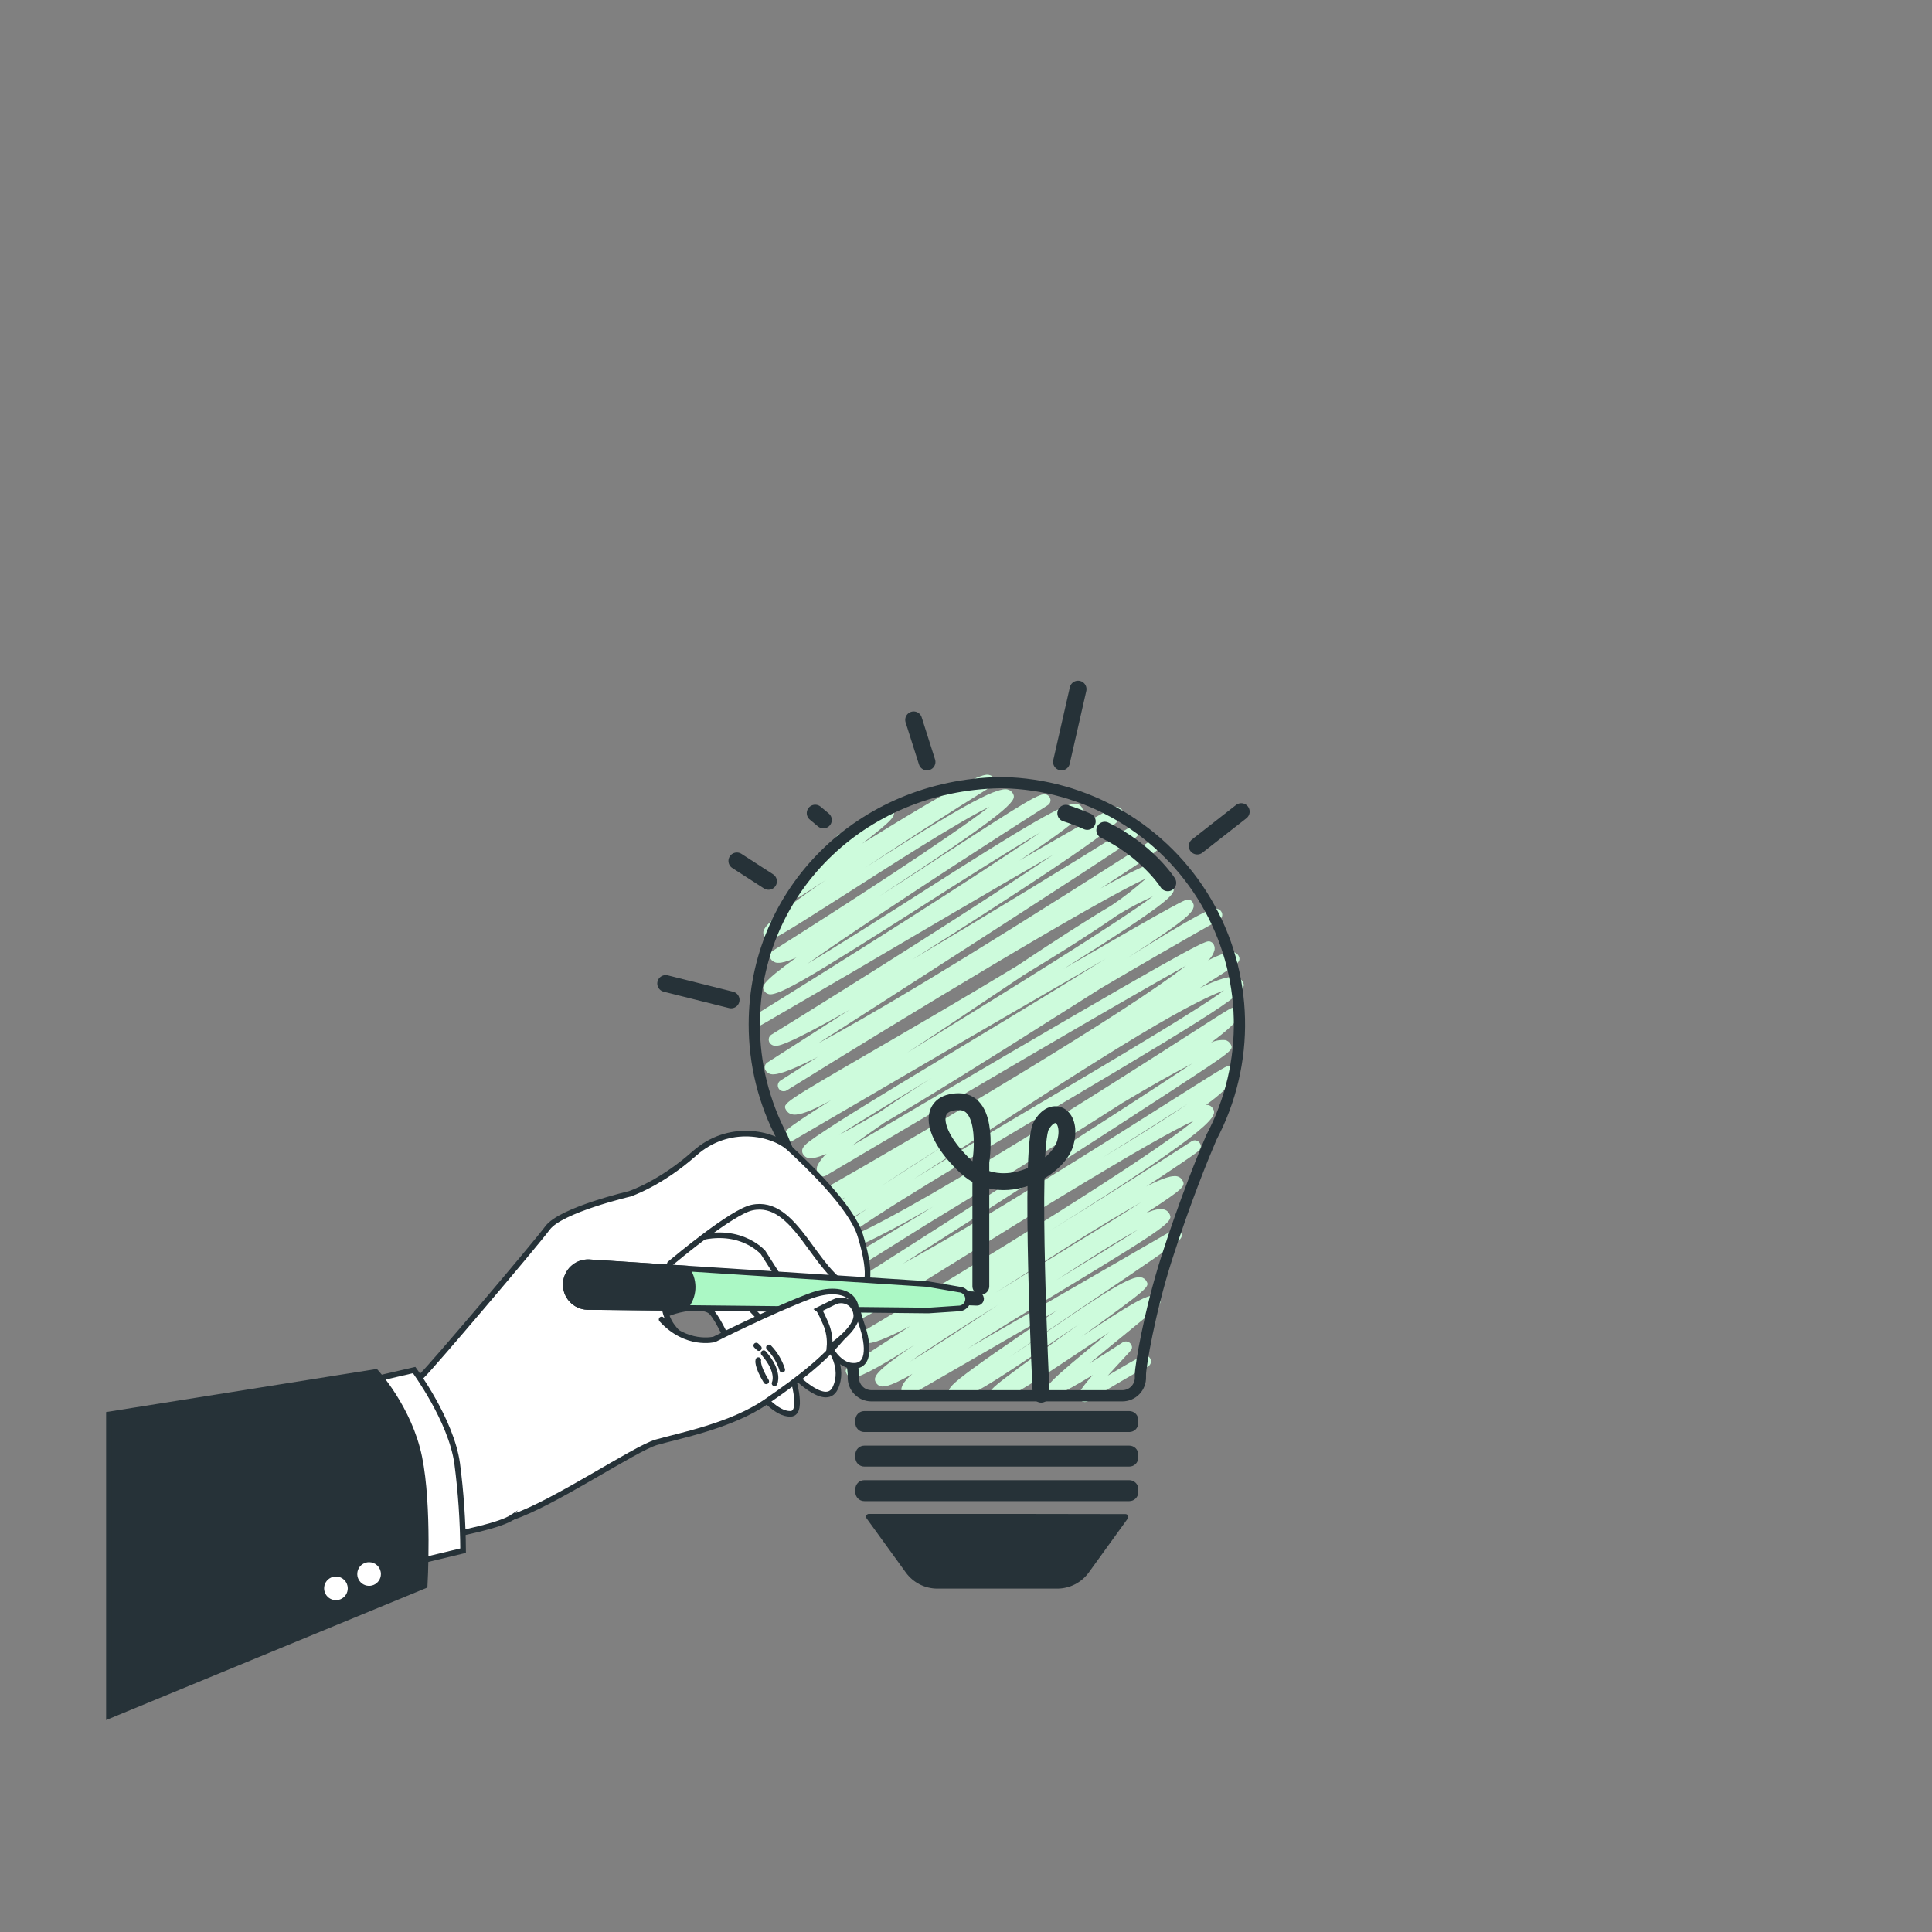<svg width="400" height="400" viewBox="0 0 400 400" fill="none" xmlns="http://www.w3.org/2000/svg">
<rect x="0" y="0" width="400" height="400" fill="#808080" stroke="none"/>
<path d="M159.105 182.472L152.561 178.248" stroke="#263238" stroke-width="3.488" stroke-linecap="round" stroke-linejoin="round"/>
<path d="M170.472 169.768L168.776 168.352" stroke="#263238" stroke-width="3.488" stroke-linecap="round" stroke-linejoin="round"/>
<path d="M151.368 207.016L137.824 203.624" stroke="#263238" stroke-width="3.488" stroke-linecap="round" stroke-linejoin="round"/>
<path d="M224.568 290.264C224.468 290.263 224.369 290.25 224.272 290.224C223.96 290.143 223.693 289.942 223.528 289.664C223.112 288.936 222.888 288.544 226.264 284.672C218.984 289.128 218.208 288.944 217.784 288.84C217.452 288.742 217.168 288.526 216.984 288.232C216.312 287.072 216.184 286.84 229.656 275.816C227.496 277.216 225.248 278.72 223.256 280.048C211.4 287.96 207.712 290.208 206.08 289.832C205.882 289.787 205.696 289.702 205.532 289.583C205.369 289.463 205.231 289.311 205.128 289.136C204.408 287.888 204.408 287.888 220.328 276.384L223.48 274.112C221.64 275.336 219.808 276.584 218.128 277.728C205.6 286.248 199.896 289.928 197.76 289.448C197.537 289.398 197.328 289.301 197.145 289.163C196.963 289.025 196.813 288.849 196.704 288.648C195.904 287.296 195.744 286.992 218.896 271.264L188.448 288.864C188.177 289.015 187.857 289.054 187.558 288.972C187.259 288.889 187.004 288.693 186.848 288.424C186.312 287.496 186.728 286.36 188.928 284.424C185.424 286.44 183.392 287.248 182.392 287.016C182.184 286.968 181.988 286.879 181.815 286.754C181.641 286.629 181.495 286.471 181.384 286.288C180.72 285.136 180.976 284.072 189.448 278.376C180.712 283.84 177.488 285.448 176.232 285.152C176.045 285.109 175.87 285.027 175.716 284.913C175.562 284.799 175.432 284.654 175.336 284.488C174.752 283.488 175.296 283.128 177.304 281.8L181.728 278.912L188.496 274.536C181.04 278.408 179.92 278.144 179.296 277.992C179.086 277.944 178.888 277.855 178.713 277.728C178.538 277.602 178.391 277.441 178.28 277.256C178.133 276.985 178.095 276.668 178.176 276.37C178.256 276.072 178.448 275.816 178.712 275.656C202.192 261.736 238.44 239.408 247.176 232.024C238.464 235.984 212.416 252.16 197.576 261.4C178.464 273.28 178.376 273.256 177.576 273.048C177.411 273.011 177.255 272.941 177.117 272.842C176.98 272.743 176.864 272.617 176.776 272.472C176.128 271.352 176.16 270.632 183.808 265.896C180.288 267.552 177.968 268.296 176.944 268.056C176.72 268.004 176.509 267.906 176.325 267.768C176.14 267.631 175.986 267.456 175.872 267.256C175.719 266.99 175.674 266.676 175.747 266.378C175.82 266.08 176.005 265.821 176.264 265.656C199.96 250.56 233.296 229.184 246.896 220.152C243.112 222.08 238.032 224.952 232.384 228.336C227.816 231.272 222.4 234.688 215.992 238.672C207.528 243.944 198.968 249.168 191.84 253.488C174.624 264.352 174.416 264.304 173.576 264.096C173.411 264.057 173.255 263.985 173.118 263.884C172.98 263.784 172.864 263.658 172.776 263.512C172.629 263.241 172.591 262.924 172.672 262.626C172.752 262.328 172.944 262.072 173.208 261.912C178.392 258.832 184.112 255.4 190.048 251.8L193.168 249.832C180.736 256.944 173.864 260.056 171.84 259.56C171.606 259.515 171.385 259.42 171.19 259.282C170.996 259.144 170.833 258.966 170.712 258.76C169.968 257.48 171.024 255.848 179.792 250.12C174.136 253.568 171.896 254.592 170.944 254.36C170.763 254.319 170.591 254.241 170.441 254.131C170.291 254.021 170.166 253.881 170.072 253.72C169.568 252.848 169.16 252.12 175.016 247.872C171.864 249.472 169.872 250.12 168.92 249.888C168.704 249.842 168.5 249.751 168.321 249.621C168.142 249.492 167.992 249.327 167.88 249.136C167.8 248.999 167.748 248.847 167.727 248.688C167.706 248.53 167.718 248.37 167.76 248.216C167.844 247.91 168.045 247.648 168.32 247.488C194.28 232.728 233.592 209.352 245.56 199.92C232.432 207.168 196.24 228.416 170.984 243.392C170.848 243.473 170.697 243.525 170.54 243.547C170.383 243.569 170.223 243.56 170.07 243.52C169.917 243.479 169.773 243.409 169.647 243.313C169.521 243.217 169.416 243.097 169.336 242.96C169.213 242.741 169.137 242.498 169.111 242.248C169.084 241.998 169.109 241.745 169.184 241.504C169.63 240.49 170.303 239.592 171.152 238.88C169.288 239.64 168.04 239.92 167.328 239.744C167.107 239.69 166.899 239.592 166.717 239.454C166.535 239.316 166.384 239.143 166.272 238.944C165.552 237.704 166.928 236.744 169.008 235.296C170.608 234.216 172.872 232.72 176.04 230.736C181.952 227.04 190.064 222.144 198.656 216.968C208.312 211.144 219.784 204.224 228.896 198.496C209.4 209.696 178.696 227.632 163.952 236.256C163.673 236.415 163.343 236.458 163.032 236.376C162.88 236.336 162.737 236.266 162.612 236.17C162.487 236.074 162.382 235.953 162.304 235.816C161.688 234.744 161.504 234.432 172.104 227.76C167.952 230.04 165.328 231.024 163.992 230.712C163.74 230.66 163.501 230.555 163.292 230.405C163.083 230.255 162.907 230.062 162.776 229.84C161.976 228.464 161.976 228.464 181.224 217.288C190.128 212.12 200.752 205.944 210.528 200.008C218.736 194.552 225.16 190.408 230.032 187.528C232.588 185.828 235.013 183.941 237.288 181.88C227.296 186.368 187.84 210.224 162.888 225.744C162.619 225.914 162.293 225.97 161.982 225.899C161.672 225.829 161.402 225.638 161.232 225.368C161.062 225.099 161.007 224.773 161.077 224.462C161.148 224.152 161.339 223.882 161.608 223.712L169.352 218.784C162.952 222.072 160.552 222.624 159.568 222.376C159.345 222.324 159.135 222.226 158.952 222.089C158.769 221.951 158.616 221.776 158.504 221.576C158.349 221.311 158.303 220.996 158.376 220.697C158.449 220.398 158.636 220.14 158.896 219.976L175.944 209.048C162.008 216.92 160.88 216.64 160.192 216.464C160.009 216.422 159.837 216.342 159.685 216.231C159.534 216.119 159.407 215.978 159.312 215.816C159.162 215.548 159.121 215.233 159.197 214.935C159.273 214.637 159.46 214.38 159.72 214.216C177.688 203.104 203.216 187.016 218.12 176.928C206.08 183.864 188.52 194.168 176.168 201.432L162.4 209.432C159.344 211.216 157.864 212.088 157.072 212.488L156.864 212.616C156.312 212.88 156.176 212.84 155.944 212.776C155.718 212.716 155.515 212.591 155.359 212.417C155.204 212.243 155.102 212.027 155.067 211.796C155.032 211.565 155.066 211.328 155.163 211.116C155.261 210.904 155.418 210.724 155.616 210.6C174.672 198.816 202.816 181.056 215.424 172.32C208.712 176.208 198.688 182.6 190.624 187.76C168.016 202.16 161.144 206.304 159.152 205.808C158.963 205.763 158.784 205.681 158.628 205.565C158.471 205.45 158.339 205.304 158.24 205.136C157.744 204.264 157.384 203.648 164.896 198.232C162.848 199.136 161.464 199.48 160.656 199.288C160.428 199.236 160.212 199.139 160.022 199.001C159.833 198.864 159.673 198.689 159.552 198.488C159.404 198.221 159.362 197.906 159.437 197.609C159.511 197.312 159.695 197.055 159.952 196.888C174.712 187.6 197.144 173.04 204.856 167.016C198.104 170.32 183.368 179.816 174.696 185.368C160.528 194.4 160 194.624 159.096 194.4C158.93 194.362 158.774 194.29 158.637 194.19C158.499 194.09 158.383 193.963 158.296 193.816C157.656 192.72 157.096 191.744 170.968 182.208C169.256 183.296 167.504 184.424 165.712 185.576C165.564 185.696 165.39 185.781 165.205 185.824C165.019 185.867 164.826 185.867 164.64 185.824C164.482 185.787 164.334 185.717 164.205 185.619C164.075 185.521 163.968 185.398 163.888 185.256C163.032 183.776 164.264 182.504 174 175.04C173.822 175.002 173.653 174.927 173.505 174.82C173.358 174.712 173.235 174.575 173.144 174.416C172.996 174.14 172.96 173.818 173.045 173.516C173.131 173.215 173.329 172.958 173.6 172.8C173.825 172.677 174.081 172.624 174.336 172.648C175.602 171.914 176.827 171.112 178.008 170.248C181.912 167.504 183.016 166.848 183.968 167.048C184.154 167.089 184.33 167.167 184.484 167.279C184.638 167.39 184.767 167.533 184.864 167.696C185.552 168.896 185.016 169.616 178.464 174.688C180.288 173.56 182.168 172.392 184.064 171.24C202.56 159.928 203.992 160.264 204.864 160.472C205.056 160.514 205.237 160.595 205.396 160.711C205.554 160.826 205.686 160.974 205.784 161.144C205.935 161.412 205.977 161.726 205.903 162.024C205.828 162.321 205.643 162.579 205.384 162.744C196.36 168.344 186.984 174.408 179.12 179.648C197.376 167.992 206.152 162.848 208.624 163.472C208.839 163.52 209.041 163.612 209.218 163.741C209.396 163.87 209.545 164.035 209.656 164.224C210.416 165.544 210.968 166.504 185.712 183.128L182.08 185.528C187.168 182.328 192.32 178.968 196.48 176.248C212.68 165.736 215.304 164.192 216.528 164.48C216.696 164.524 216.853 164.601 216.991 164.707C217.128 164.813 217.243 164.945 217.328 165.096C217.481 165.362 217.526 165.677 217.453 165.975C217.38 166.273 217.195 166.531 216.936 166.696C201.272 176.68 178.392 191.584 167.08 199.592C173.16 196.008 181.776 190.512 189.28 185.728C213.064 170.528 220.824 165.928 223.016 166.456C223.212 166.503 223.397 166.589 223.559 166.709C223.721 166.828 223.857 166.979 223.96 167.152C224.544 168.168 224.968 168.888 211.056 178.176C230.552 166.864 230.928 166.976 231.544 167.12C231.701 167.161 231.848 167.232 231.977 167.329C232.106 167.427 232.215 167.549 232.296 167.688C233.096 169.072 233.664 170.088 196.88 193.592C194.208 195.304 191.528 197.008 188.88 198.672C203.44 190.064 220.792 179.472 233.936 171.264C234.074 171.18 234.227 171.125 234.386 171.1C234.545 171.075 234.708 171.082 234.864 171.12C235.179 171.201 235.449 171.402 235.616 171.68C236.184 172.672 235.344 173.28 234.456 173.888C233.912 174.264 233.112 174.808 232.056 175.488C230.12 176.776 227.256 178.688 223.56 181.088C217.336 185.144 208.64 190.768 197.712 197.808C187.184 204.584 176.576 211.408 169.304 216.056C178.912 210.976 197.6 200 233.6 177C238.784 173.696 238.784 173.696 239.312 173.8C239.47 173.839 239.619 173.91 239.75 174.007C239.88 174.105 239.99 174.228 240.072 174.368C240.368 174.88 240.536 175.168 239.576 176.024C238.296 177.144 235.112 179.224 227.848 183.944C238.136 178.304 239.096 178.536 239.72 178.696C239.902 178.737 240.073 178.815 240.223 178.925C240.373 179.035 240.499 179.175 240.592 179.336C241.024 180.088 241.128 180.992 239.528 182.784C240.159 182.587 240.827 182.538 241.48 182.64C241.741 182.695 241.988 182.803 242.204 182.959C242.42 183.115 242.602 183.314 242.736 183.544C243.536 184.92 243.936 185.624 220.168 200.616C245.336 186.04 245.584 186.104 246.184 186.264C246.338 186.304 246.483 186.373 246.609 186.469C246.736 186.566 246.841 186.686 246.92 186.824C247.72 188.152 246.28 189.488 242.84 192C240.624 193.6 237.496 195.712 233.304 198.4C247.28 189.672 250.784 187.864 252.032 188.168C252.209 188.211 252.375 188.289 252.521 188.398C252.666 188.507 252.789 188.643 252.88 188.8C252.96 188.936 253.012 189.087 253.033 189.244C253.054 189.401 253.042 189.56 253 189.712C252.96 189.867 252.888 190.012 252.791 190.138C252.693 190.264 252.571 190.37 252.432 190.448C244.272 195.072 235.976 199.856 227.96 204.576L219.656 209.824C203.328 220.16 191.416 227.592 183.056 232.456C180.408 234.272 178.144 235.888 176.328 237.256C183.768 232.856 196.44 225.376 209.128 217.976C249.128 194.568 249.736 194.736 250.496 194.936C250.653 194.977 250.8 195.048 250.929 195.145C251.058 195.243 251.167 195.365 251.248 195.504C251.364 195.709 251.437 195.935 251.463 196.169C251.489 196.403 251.468 196.639 251.4 196.864C251.164 197.639 250.712 198.33 250.096 198.856C252.84 197.488 254.56 196.928 255.408 197.128C255.614 197.176 255.809 197.265 255.979 197.39C256.15 197.515 256.293 197.674 256.4 197.856C257.04 198.96 256.144 199.56 254.168 200.872C252.976 201.672 251.216 202.784 248.776 204.304L248.304 204.6C252.032 202.816 254.648 201.976 255.96 202.296C256.228 202.352 256.482 202.462 256.705 202.62C256.928 202.779 257.116 202.982 257.256 203.216C258.36 205.128 257.256 206.344 218.224 229.432C201.832 239.2 180.176 252 174.272 256.8C177.528 255.656 185.64 251.736 205.8 239.536C222.232 229.592 240.328 217.984 249 212.408C255.024 208.544 255.016 208.552 255.552 208.68C255.871 208.761 256.144 208.966 256.312 209.248C256.8 210.096 257.296 210.952 250.712 215.856C251.642 215.436 252.663 215.26 253.68 215.344C253.904 215.397 254.115 215.495 254.299 215.633C254.484 215.771 254.638 215.945 254.752 216.144C255.456 217.368 255.456 217.368 242.512 225.848C236.112 230.024 227.232 235.792 216.032 242.992C205.232 249.936 194.344 256.904 186.888 261.664C201.992 253.568 230.296 235.616 242.888 227.632C254.088 220.552 254.088 220.552 254.696 220.704C254.853 220.745 255 220.816 255.129 220.913C255.258 221.011 255.367 221.133 255.448 221.272C256.304 222.76 254.944 224.872 249.68 228.784C249.834 228.762 249.99 228.762 250.144 228.784C250.34 228.831 250.525 228.917 250.687 229.037C250.849 229.156 250.985 229.307 251.088 229.48C251.928 230.936 252.88 232.584 217.376 254.816C227.584 248.528 238.176 241.84 246.728 236.296C246.865 236.207 247.019 236.147 247.179 236.119C247.34 236.091 247.505 236.097 247.664 236.135C247.823 236.173 247.972 236.243 248.103 236.341C248.234 236.439 248.343 236.563 248.424 236.704C249.008 237.728 248.2 238.304 246.824 239.264C246.024 239.832 244.816 240.664 243.232 241.72C241.648 242.776 239.68 244.12 237.304 245.656C240.616 243.976 242.664 243.296 243.704 243.552C243.93 243.603 244.143 243.701 244.329 243.838C244.514 243.976 244.67 244.151 244.784 244.352C245.456 245.512 245.304 245.952 237.208 251.184C238.912 250.456 240.12 250.192 240.896 250.384C241.137 250.436 241.365 250.538 241.565 250.682C241.764 250.827 241.932 251.011 242.056 251.224C243 252.824 242.288 253.576 220.608 266.704C214.4 270.464 206.584 275.192 200.256 279.272L242.824 254.704C242.96 254.624 243.111 254.571 243.268 254.551C243.425 254.53 243.584 254.542 243.736 254.584C244.042 254.666 244.303 254.864 244.464 255.136C245.056 256.168 244.216 256.784 242.824 257.808C241.984 258.424 240.752 259.296 239.056 260.464C235.896 262.656 231.504 265.624 226.856 268.776C221.44 272.44 214.624 277.056 209.04 280.936C211.608 279.24 214.28 277.424 216.656 275.808C229.032 267.392 234.256 264.024 236.296 264.472C236.51 264.519 236.712 264.609 236.889 264.737C237.067 264.865 237.216 265.028 237.328 265.216C238.024 266.432 238.056 266.488 223.864 276.768C234.16 269.92 237.528 267.968 239.064 268.312C239.262 268.357 239.448 268.442 239.612 268.562C239.776 268.682 239.913 268.834 240.016 269.008C240.576 269.984 240.576 269.984 233.416 275.832C231.256 277.592 228.256 280.04 225.552 282.304C227.744 280.952 230.16 279.416 232.456 277.928C232.593 277.839 232.747 277.779 232.907 277.751C233.068 277.723 233.233 277.729 233.392 277.767C233.551 277.805 233.7 277.875 233.831 277.973C233.962 278.071 234.071 278.195 234.152 278.336C234.6 279.136 234.432 279.296 232.792 281.056C231.456 282.488 230.312 283.744 229.344 284.816C236.608 280.488 236.872 280.56 237.384 280.688C237.54 280.729 237.686 280.8 237.813 280.897C237.941 280.995 238.048 281.117 238.128 281.256C238.208 281.393 238.26 281.543 238.281 281.7C238.302 281.857 238.292 282.016 238.251 282.168C238.21 282.321 238.14 282.464 238.043 282.589C237.946 282.714 237.826 282.818 237.688 282.896C237.572 282.966 237.445 283.015 237.312 283.04C236.248 283.52 230.336 287 225.128 290.152C224.953 290.232 224.761 290.271 224.568 290.264V290.264ZM236.112 282.4C236.239 282.615 236.429 282.785 236.656 282.888C236.431 282.782 236.242 282.613 236.112 282.4V282.4ZM206.576 270.184C199.664 274.496 192.864 278.816 188.432 281.896C193.256 279.024 200.264 274.4 206.576 270.184V270.184ZM236.328 248.88C228.48 253.232 215.784 261.408 206.136 267.64C209.688 265.424 213.736 262.92 218.336 260.088C224.672 256.192 231.496 252 236.328 248.88V248.88ZM235.816 254.48C231.552 256.752 225.08 260.88 218.768 265L219.432 264.6C225.328 261.016 231.728 257.136 235.816 254.464V254.48ZM196.48 236.512C191.2 239.816 186.4 242.928 182.4 245.6C186.544 242.952 191.456 239.776 196.48 236.512ZM253.432 205.048C251.112 205.848 246.192 208.088 235.784 214.336C225.376 220.584 212.8 228.8 201.6 236.08C196.712 239.28 192.6 241.92 189.128 244.144C195.864 240 204.912 234.584 217 227.432C231.712 218.704 248.16 208.976 253.432 205.048V205.048ZM245.92 228.52L244.224 229.6C238.624 233.158 233.32 236.504 228.312 239.64C234.992 235.624 241.304 231.696 245.92 228.52ZM192.864 223.2C185.528 227.632 178.4 232 173.664 234.984C176.064 233.76 178.952 232.12 182.216 230.184C185.424 228 189.016 225.64 192.864 223.2ZM211.648 202.064C208.576 204.112 205.552 206.144 202.72 208.04C197.12 211.816 192.144 215.112 187.832 217.944L192.24 215.224C208.44 205.24 231.832 190.808 238.712 185.576C236.168 186.714 233.701 188.018 231.328 189.48C228.592 191.392 225.112 193.688 220.704 196.472C217.832 198.272 214.784 200.144 211.648 202.048V202.064Z" fill="#ABF8C5"/>
<g opacity="0.4">
<path d="M224.568 290.264C224.468 290.263 224.369 290.25 224.272 290.224C223.96 290.143 223.693 289.942 223.528 289.664C223.112 288.936 222.888 288.544 226.264 284.672C218.984 289.128 218.208 288.944 217.784 288.84C217.452 288.742 217.168 288.526 216.984 288.232C216.312 287.072 216.184 286.84 229.656 275.816C227.496 277.216 225.248 278.72 223.256 280.048C211.4 287.96 207.712 290.208 206.08 289.832C205.882 289.787 205.696 289.702 205.532 289.583C205.369 289.463 205.231 289.311 205.128 289.136C204.408 287.888 204.408 287.888 220.328 276.384L223.48 274.112C221.64 275.336 219.808 276.584 218.128 277.728C205.6 286.248 199.896 289.928 197.76 289.448C197.537 289.398 197.328 289.301 197.145 289.163C196.963 289.025 196.813 288.849 196.704 288.648C195.904 287.296 195.744 286.992 218.896 271.264L188.448 288.864C188.177 289.015 187.857 289.054 187.558 288.972C187.259 288.889 187.004 288.693 186.848 288.424C186.312 287.496 186.728 286.36 188.928 284.424C185.424 286.44 183.392 287.248 182.392 287.016C182.184 286.968 181.988 286.879 181.815 286.754C181.641 286.629 181.495 286.471 181.384 286.288C180.72 285.136 180.976 284.072 189.448 278.376C180.712 283.84 177.488 285.448 176.232 285.152C176.045 285.109 175.87 285.027 175.716 284.913C175.562 284.799 175.432 284.654 175.336 284.488C174.752 283.488 175.296 283.128 177.304 281.8L181.728 278.912L188.496 274.536C181.04 278.408 179.92 278.144 179.296 277.992C179.086 277.944 178.888 277.855 178.713 277.728C178.538 277.602 178.391 277.441 178.28 277.256C178.133 276.985 178.095 276.668 178.176 276.37C178.256 276.072 178.448 275.816 178.712 275.656C202.192 261.736 238.44 239.408 247.176 232.024C238.464 235.984 212.416 252.16 197.576 261.4C178.464 273.28 178.376 273.256 177.576 273.048C177.411 273.011 177.255 272.941 177.117 272.842C176.98 272.743 176.864 272.617 176.776 272.472C176.128 271.352 176.16 270.632 183.808 265.896C180.288 267.552 177.968 268.296 176.944 268.056C176.72 268.004 176.509 267.906 176.325 267.768C176.14 267.631 175.986 267.456 175.872 267.256C175.719 266.99 175.674 266.676 175.747 266.378C175.82 266.08 176.005 265.821 176.264 265.656C199.96 250.56 233.296 229.184 246.896 220.152C243.112 222.08 238.032 224.952 232.384 228.336C227.816 231.272 222.4 234.688 215.992 238.672C207.528 243.944 198.968 249.168 191.84 253.488C174.624 264.352 174.416 264.304 173.576 264.096C173.411 264.057 173.255 263.985 173.118 263.884C172.98 263.784 172.864 263.658 172.776 263.512C172.629 263.241 172.591 262.924 172.672 262.626C172.752 262.328 172.944 262.072 173.208 261.912C178.392 258.832 184.112 255.4 190.048 251.8L193.168 249.832C180.736 256.944 173.864 260.056 171.84 259.56C171.606 259.515 171.385 259.42 171.19 259.282C170.996 259.144 170.833 258.966 170.712 258.76C169.968 257.48 171.024 255.848 179.792 250.12C174.136 253.568 171.896 254.592 170.944 254.36C170.763 254.319 170.591 254.241 170.441 254.131C170.291 254.021 170.166 253.881 170.072 253.72C169.568 252.848 169.16 252.12 175.016 247.872C171.864 249.472 169.872 250.12 168.92 249.888C168.704 249.842 168.5 249.751 168.321 249.621C168.142 249.492 167.992 249.327 167.88 249.136C167.8 248.999 167.748 248.847 167.727 248.688C167.706 248.53 167.718 248.37 167.76 248.216C167.844 247.91 168.045 247.648 168.32 247.488C194.28 232.728 233.592 209.352 245.56 199.92C232.432 207.168 196.24 228.416 170.984 243.392C170.848 243.473 170.697 243.525 170.54 243.547C170.383 243.569 170.223 243.56 170.07 243.52C169.917 243.479 169.773 243.409 169.647 243.313C169.521 243.217 169.416 243.097 169.336 242.96C169.213 242.741 169.137 242.498 169.111 242.248C169.084 241.998 169.109 241.745 169.184 241.504C169.63 240.49 170.303 239.592 171.152 238.88C169.288 239.64 168.04 239.92 167.328 239.744C167.107 239.69 166.899 239.592 166.717 239.454C166.535 239.316 166.384 239.143 166.272 238.944C165.552 237.704 166.928 236.744 169.008 235.296C170.608 234.216 172.872 232.72 176.04 230.736C181.952 227.04 190.064 222.144 198.656 216.968C208.312 211.144 219.784 204.224 228.896 198.496C209.4 209.696 178.696 227.632 163.952 236.256C163.673 236.415 163.343 236.458 163.032 236.376C162.88 236.336 162.737 236.266 162.612 236.17C162.487 236.074 162.382 235.953 162.304 235.816C161.688 234.744 161.504 234.432 172.104 227.76C167.952 230.04 165.328 231.024 163.992 230.712C163.74 230.66 163.501 230.555 163.292 230.405C163.083 230.255 162.907 230.062 162.776 229.84C161.976 228.464 161.976 228.464 181.224 217.288C190.128 212.12 200.752 205.944 210.528 200.008C218.736 194.552 225.16 190.408 230.032 187.528C232.588 185.828 235.013 183.941 237.288 181.88C227.296 186.368 187.84 210.224 162.888 225.744C162.619 225.914 162.293 225.97 161.982 225.899C161.672 225.829 161.402 225.638 161.232 225.368C161.062 225.099 161.007 224.773 161.077 224.462C161.148 224.152 161.339 223.882 161.608 223.712L169.352 218.784C162.952 222.072 160.552 222.624 159.568 222.376C159.345 222.324 159.135 222.226 158.952 222.089C158.769 221.951 158.616 221.776 158.504 221.576C158.349 221.311 158.303 220.996 158.376 220.697C158.449 220.398 158.636 220.14 158.896 219.976L175.944 209.048C162.008 216.92 160.88 216.64 160.192 216.464C160.009 216.422 159.837 216.342 159.685 216.231C159.534 216.119 159.407 215.978 159.312 215.816C159.162 215.548 159.121 215.233 159.197 214.935C159.273 214.637 159.46 214.38 159.72 214.216C177.688 203.104 203.216 187.016 218.12 176.928C206.08 183.864 188.52 194.168 176.168 201.432L162.4 209.432C159.344 211.216 157.864 212.088 157.072 212.488L156.864 212.616C156.312 212.88 156.176 212.84 155.944 212.776C155.718 212.716 155.515 212.591 155.359 212.417C155.204 212.243 155.102 212.027 155.067 211.796C155.032 211.565 155.066 211.328 155.163 211.116C155.261 210.904 155.418 210.724 155.616 210.6C174.672 198.816 202.816 181.056 215.424 172.32C208.712 176.208 198.688 182.6 190.624 187.76C168.016 202.16 161.144 206.304 159.152 205.808C158.963 205.763 158.784 205.681 158.628 205.565C158.471 205.45 158.339 205.304 158.24 205.136C157.744 204.264 157.384 203.648 164.896 198.232C162.848 199.136 161.464 199.48 160.656 199.288C160.428 199.236 160.212 199.139 160.022 199.001C159.833 198.864 159.673 198.689 159.552 198.488C159.404 198.221 159.362 197.906 159.437 197.609C159.511 197.312 159.695 197.055 159.952 196.888C174.712 187.6 197.144 173.04 204.856 167.016C198.104 170.32 183.368 179.816 174.696 185.368C160.528 194.4 160 194.624 159.096 194.4C158.93 194.362 158.774 194.29 158.637 194.19C158.499 194.09 158.383 193.963 158.296 193.816C157.656 192.72 157.096 191.744 170.968 182.208C169.256 183.296 167.504 184.424 165.712 185.576C165.564 185.696 165.39 185.781 165.205 185.824C165.019 185.867 164.826 185.867 164.64 185.824C164.482 185.787 164.334 185.717 164.205 185.619C164.075 185.521 163.968 185.398 163.888 185.256C163.032 183.776 164.264 182.504 174 175.04C173.822 175.002 173.653 174.927 173.505 174.82C173.358 174.712 173.235 174.575 173.144 174.416C172.996 174.14 172.96 173.818 173.045 173.516C173.131 173.215 173.329 172.958 173.6 172.8C173.825 172.677 174.081 172.624 174.336 172.648C175.602 171.914 176.827 171.112 178.008 170.248C181.912 167.504 183.016 166.848 183.968 167.048C184.154 167.089 184.33 167.167 184.484 167.279C184.638 167.39 184.767 167.533 184.864 167.696C185.552 168.896 185.016 169.616 178.464 174.688C180.288 173.56 182.168 172.392 184.064 171.24C202.56 159.928 203.992 160.264 204.864 160.472C205.056 160.514 205.237 160.595 205.396 160.711C205.554 160.826 205.686 160.974 205.784 161.144C205.935 161.412 205.977 161.726 205.903 162.024C205.828 162.321 205.643 162.579 205.384 162.744C196.36 168.344 186.984 174.408 179.12 179.648C197.376 167.992 206.152 162.848 208.624 163.472C208.839 163.52 209.041 163.612 209.218 163.741C209.396 163.87 209.545 164.035 209.656 164.224C210.416 165.544 210.968 166.504 185.712 183.128L182.08 185.528C187.168 182.328 192.32 178.968 196.48 176.248C212.68 165.736 215.304 164.192 216.528 164.48C216.696 164.524 216.853 164.601 216.991 164.707C217.128 164.813 217.243 164.945 217.328 165.096C217.481 165.362 217.526 165.677 217.453 165.975C217.38 166.273 217.195 166.531 216.936 166.696C201.272 176.68 178.392 191.584 167.08 199.592C173.16 196.008 181.776 190.512 189.28 185.728C213.064 170.528 220.824 165.928 223.016 166.456C223.212 166.503 223.397 166.589 223.559 166.709C223.721 166.828 223.857 166.979 223.96 167.152C224.544 168.168 224.968 168.888 211.056 178.176C230.552 166.864 230.928 166.976 231.544 167.12C231.701 167.161 231.848 167.232 231.977 167.329C232.106 167.427 232.215 167.549 232.296 167.688C233.096 169.072 233.664 170.088 196.88 193.592C194.208 195.304 191.528 197.008 188.88 198.672C203.44 190.064 220.792 179.472 233.936 171.264C234.074 171.18 234.227 171.125 234.386 171.1C234.545 171.075 234.708 171.082 234.864 171.12C235.179 171.201 235.449 171.402 235.616 171.68C236.184 172.672 235.344 173.28 234.456 173.888C233.912 174.264 233.112 174.808 232.056 175.488C230.12 176.776 227.256 178.688 223.56 181.088C217.336 185.144 208.64 190.768 197.712 197.808C187.184 204.584 176.576 211.408 169.304 216.056C178.912 210.976 197.6 200 233.6 177C238.784 173.696 238.784 173.696 239.312 173.8C239.47 173.839 239.619 173.91 239.75 174.007C239.88 174.105 239.99 174.228 240.072 174.368C240.368 174.88 240.536 175.168 239.576 176.024C238.296 177.144 235.112 179.224 227.848 183.944C238.136 178.304 239.096 178.536 239.72 178.696C239.902 178.737 240.073 178.815 240.223 178.925C240.373 179.035 240.499 179.175 240.592 179.336C241.024 180.088 241.128 180.992 239.528 182.784C240.159 182.587 240.827 182.538 241.48 182.64C241.741 182.695 241.988 182.803 242.204 182.959C242.42 183.115 242.602 183.314 242.736 183.544C243.536 184.92 243.936 185.624 220.168 200.616C245.336 186.04 245.584 186.104 246.184 186.264C246.338 186.304 246.483 186.373 246.609 186.469C246.736 186.566 246.841 186.686 246.92 186.824C247.72 188.152 246.28 189.488 242.84 192C240.624 193.6 237.496 195.712 233.304 198.4C247.28 189.672 250.784 187.864 252.032 188.168C252.209 188.211 252.375 188.289 252.521 188.398C252.666 188.507 252.789 188.643 252.88 188.8C252.96 188.936 253.012 189.087 253.033 189.244C253.054 189.401 253.042 189.56 253 189.712C252.96 189.867 252.888 190.012 252.791 190.138C252.693 190.264 252.571 190.37 252.432 190.448C244.272 195.072 235.976 199.856 227.96 204.576L219.656 209.824C203.328 220.16 191.416 227.592 183.056 232.456C180.408 234.272 178.144 235.888 176.328 237.256C183.768 232.856 196.44 225.376 209.128 217.976C249.128 194.568 249.736 194.736 250.496 194.936C250.653 194.977 250.8 195.048 250.929 195.145C251.058 195.243 251.167 195.365 251.248 195.504C251.364 195.709 251.437 195.935 251.463 196.169C251.489 196.403 251.468 196.639 251.4 196.864C251.164 197.639 250.712 198.33 250.096 198.856C252.84 197.488 254.56 196.928 255.408 197.128C255.614 197.176 255.809 197.265 255.979 197.39C256.15 197.515 256.293 197.674 256.4 197.856C257.04 198.96 256.144 199.56 254.168 200.872C252.976 201.672 251.216 202.784 248.776 204.304L248.304 204.6C252.032 202.816 254.648 201.976 255.96 202.296C256.228 202.352 256.482 202.462 256.705 202.62C256.928 202.779 257.116 202.982 257.256 203.216C258.36 205.128 257.256 206.344 218.224 229.432C201.832 239.2 180.176 252 174.272 256.8C177.528 255.656 185.64 251.736 205.8 239.536C222.232 229.592 240.328 217.984 249 212.408C255.024 208.544 255.016 208.552 255.552 208.68C255.871 208.761 256.144 208.966 256.312 209.248C256.8 210.096 257.296 210.952 250.712 215.856C251.642 215.436 252.663 215.26 253.68 215.344C253.904 215.397 254.115 215.495 254.299 215.633C254.484 215.771 254.638 215.945 254.752 216.144C255.456 217.368 255.456 217.368 242.512 225.848C236.112 230.024 227.232 235.792 216.032 242.992C205.232 249.936 194.344 256.904 186.888 261.664C201.992 253.568 230.296 235.616 242.888 227.632C254.088 220.552 254.088 220.552 254.696 220.704C254.853 220.745 255 220.816 255.129 220.913C255.258 221.011 255.367 221.133 255.448 221.272C256.304 222.76 254.944 224.872 249.68 228.784C249.834 228.762 249.99 228.762 250.144 228.784C250.34 228.831 250.525 228.917 250.687 229.037C250.849 229.156 250.985 229.307 251.088 229.48C251.928 230.936 252.88 232.584 217.376 254.816C227.584 248.528 238.176 241.84 246.728 236.296C246.865 236.207 247.019 236.147 247.179 236.119C247.34 236.091 247.505 236.097 247.664 236.135C247.823 236.173 247.972 236.243 248.103 236.341C248.234 236.439 248.343 236.563 248.424 236.704C249.008 237.728 248.2 238.304 246.824 239.264C246.024 239.832 244.816 240.664 243.232 241.72C241.648 242.776 239.68 244.12 237.304 245.656C240.616 243.976 242.664 243.296 243.704 243.552C243.93 243.603 244.143 243.701 244.329 243.838C244.514 243.976 244.67 244.151 244.784 244.352C245.456 245.512 245.304 245.952 237.208 251.184C238.912 250.456 240.12 250.192 240.896 250.384C241.137 250.436 241.365 250.538 241.565 250.682C241.764 250.827 241.932 251.011 242.056 251.224C243 252.824 242.288 253.576 220.608 266.704C214.4 270.464 206.584 275.192 200.256 279.272L242.824 254.704C242.96 254.624 243.111 254.571 243.268 254.551C243.425 254.53 243.584 254.542 243.736 254.584C244.042 254.666 244.303 254.864 244.464 255.136C245.056 256.168 244.216 256.784 242.824 257.808C241.984 258.424 240.752 259.296 239.056 260.464C235.896 262.656 231.504 265.624 226.856 268.776C221.44 272.44 214.624 277.056 209.04 280.936C211.608 279.24 214.28 277.424 216.656 275.808C229.032 267.392 234.256 264.024 236.296 264.472C236.51 264.519 236.712 264.609 236.889 264.737C237.067 264.865 237.216 265.028 237.328 265.216C238.024 266.432 238.056 266.488 223.864 276.768C234.16 269.92 237.528 267.968 239.064 268.312C239.262 268.357 239.448 268.442 239.612 268.562C239.776 268.682 239.913 268.834 240.016 269.008C240.576 269.984 240.576 269.984 233.416 275.832C231.256 277.592 228.256 280.04 225.552 282.304C227.744 280.952 230.16 279.416 232.456 277.928C232.593 277.839 232.747 277.779 232.907 277.751C233.068 277.723 233.233 277.729 233.392 277.767C233.551 277.805 233.7 277.875 233.831 277.973C233.962 278.071 234.071 278.195 234.152 278.336C234.6 279.136 234.432 279.296 232.792 281.056C231.456 282.488 230.312 283.744 229.344 284.816C236.608 280.488 236.872 280.56 237.384 280.688C237.54 280.729 237.686 280.8 237.813 280.897C237.941 280.995 238.048 281.117 238.128 281.256C238.208 281.393 238.26 281.543 238.281 281.7C238.302 281.857 238.292 282.016 238.251 282.168C238.21 282.321 238.14 282.464 238.043 282.589C237.946 282.714 237.826 282.818 237.688 282.896C237.572 282.966 237.445 283.015 237.312 283.04C236.248 283.52 230.336 287 225.128 290.152C224.953 290.232 224.761 290.271 224.568 290.264V290.264ZM236.112 282.4C236.239 282.615 236.429 282.785 236.656 282.888C236.431 282.782 236.242 282.613 236.112 282.4V282.4ZM206.576 270.184C199.664 274.496 192.864 278.816 188.432 281.896C193.256 279.024 200.264 274.4 206.576 270.184V270.184ZM236.328 248.88C228.48 253.232 215.784 261.408 206.136 267.64C209.688 265.424 213.736 262.92 218.336 260.088C224.672 256.192 231.496 252 236.328 248.88V248.88ZM235.816 254.48C231.552 256.752 225.08 260.88 218.768 265L219.432 264.6C225.328 261.016 231.728 257.136 235.816 254.464V254.48ZM196.48 236.512C191.2 239.816 186.4 242.928 182.4 245.6C186.544 242.952 191.456 239.776 196.48 236.512ZM253.432 205.048C251.112 205.848 246.192 208.088 235.784 214.336C225.376 220.584 212.8 228.8 201.6 236.08C196.712 239.28 192.6 241.92 189.128 244.144C195.864 240 204.912 234.584 217 227.432C231.712 218.704 248.16 208.976 253.432 205.048V205.048ZM245.92 228.52L244.224 229.6C238.624 233.158 233.32 236.504 228.312 239.64C234.992 235.624 241.304 231.696 245.92 228.52ZM192.864 223.2C185.528 227.632 178.4 232 173.664 234.984C176.064 233.76 178.952 232.12 182.216 230.184C185.424 228 189.016 225.64 192.864 223.2ZM211.648 202.064C208.576 204.112 205.552 206.144 202.72 208.04C197.12 211.816 192.144 215.112 187.832 217.944L192.24 215.224C208.44 205.24 231.832 190.808 238.712 185.576C236.168 186.714 233.701 188.018 231.328 189.48C228.592 191.392 225.112 193.688 220.704 196.472C217.832 198.272 214.784 200.144 211.648 202.048V202.064Z" fill="white"/>
</g>
<path d="M207.576 162.04H207.04C178.032 162.576 156.168 184.768 156.168 212.072C156.155 220.226 158.144 228.258 161.96 235.464C163.56 239.264 167.432 248.568 171.264 260.6C174.816 271.704 176.672 282.88 176.672 284.6C176.672 284.76 176.672 284.928 176.672 285.112C176.656 285.614 176.741 286.114 176.922 286.583C177.103 287.052 177.376 287.479 177.725 287.84C178.074 288.201 178.492 288.489 178.954 288.685C179.417 288.882 179.914 288.983 180.416 288.984H232.368C232.87 288.983 233.367 288.882 233.83 288.685C234.292 288.489 234.71 288.201 235.059 287.84C235.408 287.479 235.681 287.052 235.862 286.583C236.043 286.114 236.128 285.614 236.112 285.112C236.112 284.928 236.112 284.76 236.112 284.6C236.112 282.912 237.968 271.736 241.512 260.6C245.352 248.6 249.184 239.264 250.816 235.464C254.806 227.916 256.798 219.472 256.603 210.936C256.409 202.401 254.034 194.057 249.704 186.698C245.374 179.339 239.234 173.21 231.867 168.894C224.501 164.579 216.152 162.219 207.616 162.04H207.576Z" stroke="#263238" stroke-width="2.326" stroke-linecap="round" stroke-linejoin="round"/>
<path d="M225.104 170.072C223.656 169.422 222.17 168.855 220.656 168.376" stroke="#263238" stroke-width="3.488" stroke-linecap="round" stroke-linejoin="round"/>
<path d="M241.777 182.776C241.777 182.776 237.697 176.296 228.729 171.888" stroke="#263238" stroke-width="3.488" stroke-linecap="round" stroke-linejoin="round"/>
<path d="M203.072 266.296V240.6C203.072 240.6 205.048 228.088 198.544 228.088C192.04 228.088 192.536 234.6 200.04 241.6C207.544 248.6 219.064 242.104 220.568 236.6C222.072 231.096 218.064 228.6 215.56 233.096C213.056 237.592 215.56 288.656 215.56 288.656" stroke="#263238" stroke-width="3.488" stroke-linecap="round" stroke-linejoin="round"/>
<path d="M189.16 149.04L191.928 157.752" stroke="#263238" stroke-width="3.488" stroke-linecap="round" stroke-linejoin="round"/>
<path d="M256.984 168.04L247.872 175.168" stroke="#263238" stroke-width="3.488" stroke-linecap="round" stroke-linejoin="round"/>
<path d="M223.201 142.68L219.769 157.752" stroke="#263238" stroke-width="3.488" stroke-linecap="round" stroke-linejoin="round"/>
<path d="M233.816 292.728H178.944C178.241 292.728 177.672 293.298 177.672 294V294.632C177.672 295.335 178.241 295.904 178.944 295.904H233.816C234.518 295.904 235.088 295.335 235.088 294.632V294C235.088 293.298 234.518 292.728 233.816 292.728Z" fill="#263238" stroke="#263238" stroke-width="1.163" stroke-linecap="round" stroke-linejoin="round"/>
<path d="M233.816 299.88H178.944C178.241 299.88 177.672 300.45 177.672 301.152V301.784C177.672 302.487 178.241 303.056 178.944 303.056H233.816C234.518 303.056 235.088 302.487 235.088 301.784V301.152C235.088 300.45 234.518 299.88 233.816 299.88Z" fill="#263238" stroke="#263238" stroke-width="1.163" stroke-linecap="round" stroke-linejoin="round"/>
<path d="M233.816 307.032H178.944C178.241 307.032 177.672 307.602 177.672 308.304V308.936C177.672 309.639 178.241 310.208 178.944 310.208H233.816C234.518 310.208 235.088 309.639 235.088 308.936V308.304C235.088 307.602 234.518 307.032 233.816 307.032Z" fill="#263238" stroke="#263238" stroke-width="1.163" stroke-linecap="round" stroke-linejoin="round"/>
<path d="M208.065 314.016H179.889L188.001 325.216C188.696 326.178 189.61 326.961 190.667 327.501C191.724 328.04 192.894 328.321 194.081 328.32H218.881C220.07 328.319 221.242 328.036 222.3 327.494C223.359 326.951 224.273 326.165 224.969 325.2L233.017 314.056L208.065 314.016Z" fill="#263238" stroke="#263238" stroke-width="1.163" stroke-linecap="round" stroke-linejoin="round"/>
<path d="M175.952 261.736C175.952 261.736 176.68 269.28 178.352 274.04C180.024 278.8 180.12 283.504 175.904 282.696C173.376 282.208 171.72 278.96 171.72 278.96C171.72 278.96 174.976 283.16 172.912 287.432C170.848 291.704 163.792 284.056 163.792 284.056C163.792 284.056 166.656 292.632 163.68 292.72C160.704 292.808 157.816 288.888 155.96 287.488C154.104 286.088 149.288 273.088 147.056 271.44C144.824 269.792 136.72 271.224 133.92 274.944C131.12 278.664 125.44 273.808 133.392 261.72C141.344 249.632 151.608 242.2 158.68 242.872C165.752 243.544 175.952 261.736 175.952 261.736Z" fill="white" stroke="#263238" stroke-width="1.163" stroke-miterlimit="10" stroke-linecap="round"/>
<path d="M168.648 276.064L157.992 259.32C157.992 259.32 152.544 252.992 142.056 257.176" stroke="#263238" stroke-width="1.163" stroke-miterlimit="10" stroke-linecap="round"/>
<path d="M162.68 278.56L150.976 266.232C150.976 266.232 145.304 261.376 136.264 265.64" stroke="#263238" stroke-width="1.163" stroke-miterlimit="10" stroke-linecap="round"/>
<path d="M139.592 275.144L147.944 284.952L124.048 304.264C124.048 304.264 110.992 310.744 106.144 314.088C101.296 317.432 74.824 320.8 74.824 320.8L69.88 290.24C69.88 290.24 85.352 286.744 87.4 284.792C89.448 282.84 110.6 257.936 113.376 254.216C116.152 250.496 130.352 247.176 130.352 247.176C130.352 247.176 136.704 245.104 143.8 238.792C150.896 232.48 160.024 234.568 163.464 237.744C166.904 240.92 176.264 249.744 178.112 255.776C179.96 261.808 180.872 268.36 176.312 266.672C168.736 263.864 164.84 248.016 155.672 250.024C151.48 250.944 140.184 260.424 138.696 261.64C138.696 261.64 135.224 270.104 139.592 275.144" fill="white"/>
<path d="M139.592 275.144L147.944 284.952L124.048 304.264C124.048 304.264 110.992 310.744 106.144 314.088C101.296 317.432 74.824 320.8 74.824 320.8L69.88 290.24C69.88 290.24 85.352 286.744 87.4 284.792C89.448 282.84 110.6 257.936 113.376 254.216C116.152 250.496 130.352 247.176 130.352 247.176C130.352 247.176 136.704 245.104 143.8 238.792C150.896 232.48 160.024 234.568 163.464 237.744C166.904 240.92 176.264 249.744 178.112 255.776C179.96 261.808 180.872 268.36 176.312 266.672C168.736 263.864 164.84 248.016 155.672 250.024C151.48 250.944 140.184 260.424 138.696 261.64C138.696 261.64 135.224 270.104 139.592 275.144" stroke="#263238" stroke-width="1.163" stroke-miterlimit="10" stroke-linecap="round"/>
<path d="M203.096 268.8C203.081 268.593 202.992 268.398 202.845 268.251C202.698 268.104 202.503 268.015 202.296 268L199.976 267.912C199.862 267.908 199.749 267.926 199.643 267.965C199.536 268.005 199.439 268.065 199.355 268.142C199.272 268.22 199.205 268.313 199.158 268.416C199.11 268.519 199.084 268.63 199.08 268.744C199.075 268.857 199.094 268.971 199.133 269.077C199.173 269.183 199.233 269.281 199.31 269.364C199.387 269.447 199.48 269.515 199.583 269.562C199.687 269.609 199.798 269.636 199.912 269.64L202.232 269.728C202.455 269.735 202.673 269.656 202.839 269.507C203.006 269.358 203.109 269.151 203.128 268.928C203.122 268.884 203.111 268.841 203.096 268.8V268.8Z" fill="#263238" stroke="#263238" stroke-width="1.163" stroke-miterlimit="10" stroke-linecap="round"/>
<path d="M200.424 268.728C200.372 268.257 200.153 267.82 199.807 267.497C199.46 267.174 199.009 266.986 198.536 266.968L191.92 265.832L121.936 261.328C121.327 261.304 120.72 261.4 120.149 261.611C119.578 261.822 119.054 262.144 118.608 262.557C118.161 262.971 117.8 263.468 117.545 264.021C117.29 264.574 117.147 265.171 117.124 265.78C117.1 266.388 117.196 266.995 117.407 267.566C117.618 268.137 117.94 268.661 118.353 269.108C118.766 269.555 119.264 269.916 119.817 270.17C120.37 270.425 120.967 270.568 121.576 270.592L192.24 271.328L198.384 270.912C198.906 270.931 199.416 270.743 199.8 270.387C200.184 270.032 200.411 269.538 200.432 269.016C200.437 268.92 200.434 268.823 200.424 268.728Z" fill="#ABF8C5" stroke="#263238" stroke-width="1.163" stroke-miterlimit="10" stroke-linecap="round"/>
<path d="M121.936 261.328L142.128 262.632C142.944 263.719 143.392 265.038 143.408 266.397C143.424 267.757 143.006 269.086 142.216 270.192C142.048 270.403 141.869 270.606 141.68 270.8L121.6 270.592C120.992 270.568 120.394 270.425 119.841 270.17C119.288 269.916 118.791 269.555 118.377 269.108C117.964 268.661 117.643 268.137 117.432 267.566C117.221 266.995 117.124 266.388 117.148 265.78C117.172 265.171 117.315 264.574 117.569 264.021C117.824 263.468 118.185 262.971 118.632 262.557C119.079 262.144 119.603 261.822 120.174 261.611C120.745 261.4 121.352 261.304 121.96 261.328H121.936Z" fill="#263238" stroke="#263238" stroke-width="1.163" stroke-miterlimit="10" stroke-linecap="round"/>
<path d="M106.144 314.088C114.72 311.224 131.424 299.904 135.896 298.608C140.368 297.312 151.312 295.248 158.592 290.24C165.872 285.232 171.336 281.008 175.544 275.424C179.752 269.84 175.688 265.272 167.48 268.416C159.272 271.56 147.872 277.312 147.872 277.312C147.872 277.312 142.096 278.784 136.984 273.184" fill="white"/>
<path d="M106.144 314.088C114.72 311.224 131.424 299.904 135.896 298.608C140.368 297.312 151.312 295.248 158.592 290.24C165.872 285.232 171.336 281.008 175.544 275.424C179.752 269.84 175.688 265.272 167.48 268.416C159.272 271.56 147.872 277.312 147.872 277.312C147.872 277.312 142.096 278.784 136.984 273.184" stroke="#263238" stroke-width="1.163" stroke-miterlimit="10" stroke-linecap="round"/>
<path d="M172.64 269.6L169.52 271.144C169.52 271.144 169.808 271.36 170.936 273.984C171.62 275.554 171.895 277.271 171.736 278.976C171.736 278.976 177.696 275.072 177.272 272.088C177.19 271.345 176.863 270.65 176.344 270.112C175.858 269.649 175.239 269.351 174.574 269.259C173.909 269.167 173.233 269.286 172.64 269.6Z" fill="white" stroke="#263238" stroke-width="1.163" stroke-miterlimit="10" stroke-linecap="round"/>
<path d="M85.744 283.656C85.744 283.656 93.392 294 94.648 302.96C95.432 308.958 95.843 314.999 95.88 321.048L72.528 326.648C72.528 326.648 71.472 312.12 69.392 304.248C67.927 298.951 66.11 293.758 63.952 288.704L85.744 283.656Z" fill="white" stroke="#263238" stroke-width="1.163" stroke-miterlimit="10" stroke-linecap="round"/>
<path d="M86.808 301.704C84.728 291.56 77.808 284.048 77.808 284.048L22.552 292.848V355.248L87.928 328.28C87.928 328.28 88.88 311.848 86.808 301.704Z" fill="#263238" stroke="#263238" stroke-width="1.163" stroke-miterlimit="10" stroke-linecap="round"/>
<path d="M72 328.8C72.01 329.288 71.873 329.768 71.608 330.178C71.342 330.588 70.96 330.909 70.511 331.1C70.062 331.291 69.566 331.344 69.087 331.251C68.607 331.158 68.167 330.924 67.822 330.578C67.476 330.233 67.242 329.793 67.149 329.313C67.056 328.834 67.109 328.338 67.3 327.889C67.491 327.439 67.812 327.058 68.222 326.792C68.632 326.527 69.112 326.39 69.6 326.4C70.233 326.412 70.836 326.669 71.284 327.116C71.731 327.564 71.988 328.167 72 328.8Z" fill="white"/>
<path d="M78.864 325.888C78.862 326.372 78.717 326.844 78.447 327.246C78.177 327.647 77.794 327.96 77.347 328.144C76.9 328.328 76.408 328.375 75.933 328.28C75.459 328.185 75.023 327.951 74.682 327.608C74.34 327.265 74.108 326.829 74.014 326.355C73.92 325.88 73.969 325.388 74.155 324.941C74.34 324.494 74.654 324.113 75.057 323.844C75.459 323.575 75.932 323.432 76.416 323.432C76.738 323.432 77.057 323.495 77.354 323.619C77.652 323.743 77.922 323.924 78.15 324.152C78.377 324.38 78.557 324.651 78.68 324.949C78.802 325.247 78.865 325.566 78.864 325.888V325.888Z" fill="white"/>
<path d="M157.12 279.112L156.576 278.584" stroke="#263238" stroke-width="1.163" stroke-miterlimit="10" stroke-linecap="round"/>
<path d="M160.36 286.4C160.36 286.4 161.56 284.104 158.112 280.16" stroke="#263238" stroke-width="1.163" stroke-miterlimit="10" stroke-linecap="round"/>
<path d="M157 281.6C157 281.6 156.632 282.68 158.64 285.992" stroke="#263238" stroke-width="1.163" stroke-miterlimit="10" stroke-linecap="round"/>
<path d="M159.199 278.968C160.463 280.276 161.408 281.858 161.959 283.592" stroke="#263238" stroke-width="1.163" stroke-miterlimit="10" stroke-linecap="round"/>
</svg>
